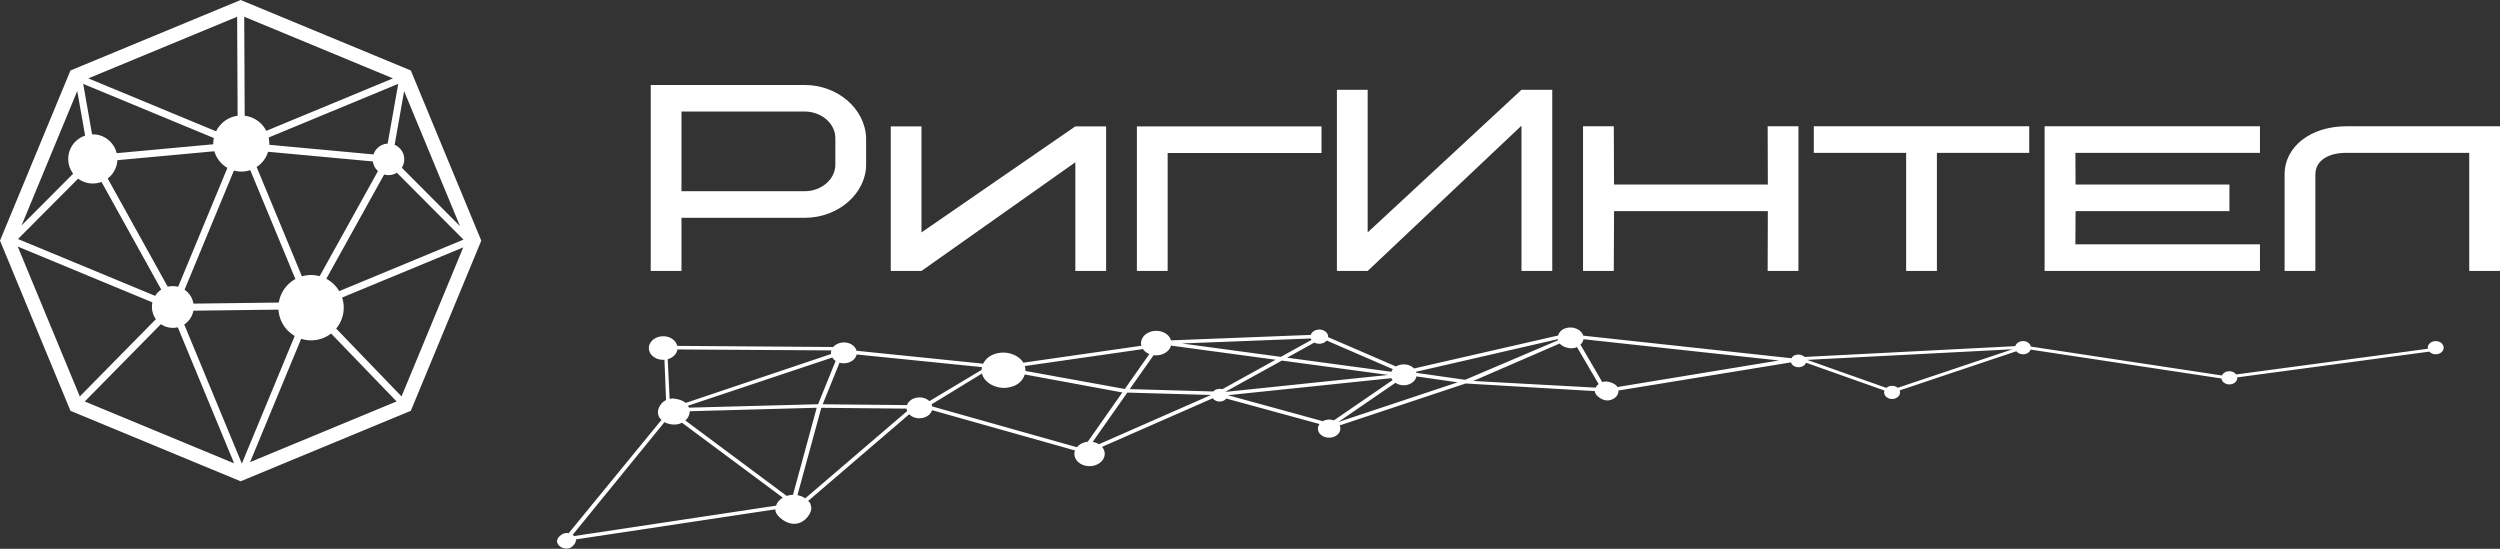 <svg width="943" height="207" viewBox="0 0 943 207" fill="none" xmlns="http://www.w3.org/2000/svg">
<rect x="0" y="0" width="943" height="207" fill="#333333" stroke="none"/>
<path fill-rule="evenodd" clip-rule="evenodd" d="M92.121 6.312L148.228 29.561L100.449 49.357C99.941 48.357 99.274 47.463 98.503 46.674C96.872 45.043 94.698 43.939 92.296 43.658L92.121 6.312ZM122.874 13.29L90.77 0L58.684 13.29L26.581 26.581L13.29 58.684L0 90.771L13.29 122.874L26.581 154.96L58.684 168.251L90.77 181.541L122.874 168.251L154.96 154.96L168.251 122.874L181.541 90.771L168.251 58.684L154.96 26.581L122.874 13.29ZM67.206 108.164C66.557 108.006 65.891 107.918 65.189 107.918C64.523 107.918 63.874 107.988 63.261 108.146L40.625 67.328C40.958 67.065 41.274 66.802 41.572 66.504C43.132 64.926 44.149 62.805 44.272 60.42L80.847 57.054C81.355 58.807 82.284 60.368 83.547 61.63C84.213 62.296 84.949 62.875 85.773 63.331L67.206 108.164ZM70.765 110.215C70.414 109.864 70.028 109.549 69.625 109.268L88.228 64.348C89.122 64.593 90.052 64.733 91.016 64.733C92.208 64.733 93.348 64.523 94.4 64.172L111.425 105.253C110.39 105.814 109.444 106.516 108.62 107.34C106.831 109.146 105.586 111.495 105.165 114.125L72.974 114.528C72.711 112.863 71.905 111.372 70.765 110.215ZM70.765 121.366C71.887 120.262 72.659 118.806 72.957 117.193L105.043 116.79C105.218 119.894 106.551 122.699 108.62 124.768C109.373 125.522 110.233 126.188 111.162 126.732L91.226 174.861L69.502 122.401C69.958 122.103 70.379 121.752 70.765 121.366ZM65.189 123.681C65.838 123.681 66.469 123.611 67.065 123.453L88.316 174.773L31.981 151.436L60.683 122.278C61.963 123.155 63.524 123.681 65.189 123.681ZM57.299 115.791C57.299 117.509 57.86 119.105 58.79 120.402L30.105 149.543L6.68 92.997L57.492 114.055C57.369 114.616 57.299 115.195 57.299 115.791ZM59.614 110.215C59.193 110.636 58.825 111.092 58.527 111.6L6.785 90.157L29.474 67.381C31.017 68.538 32.928 69.222 35.014 69.222C36.171 69.222 37.276 69.012 38.293 68.626L60.823 109.233C60.385 109.514 59.982 109.847 59.614 110.215ZM150.752 55.897C150.209 55.353 149.578 54.915 148.859 54.617L152.436 34.383L173.528 85.318L151.576 63.278C152.155 62.366 152.488 61.279 152.488 60.105C152.488 58.456 151.822 56.966 150.752 55.897ZM146.544 66.066C147.702 66.066 148.771 65.733 149.7 65.154L174.826 90.385L127.959 109.812C127.433 108.9 126.784 108.076 126.048 107.34C125.171 106.481 124.172 105.727 123.085 105.148L144.896 65.838C145.405 65.978 145.966 66.066 146.544 66.066ZM142.336 64.313C142.406 64.4 142.477 64.47 142.564 64.541L120.577 104.166C119.543 103.886 118.456 103.728 117.334 103.728C116.141 103.728 114.984 103.903 113.88 104.236L96.802 62.998C97.416 62.612 97.977 62.139 98.503 61.63C99.695 60.42 100.624 58.93 101.133 57.247L140.636 60.894C140.811 62.226 141.425 63.418 142.336 64.313ZM142.336 55.897C141.67 56.545 141.179 57.352 140.881 58.246L101.589 54.617V54.143C101.589 53.372 101.501 52.6 101.343 51.864L150.209 31.63L146.229 54.161C144.703 54.231 143.336 54.88 142.336 55.897ZM80.443 54.143V54.424L44.026 57.773C43.623 56.09 42.746 54.582 41.572 53.389C39.889 51.706 37.574 50.672 35.014 50.672H34.734L31.385 31.648L80.654 52.057C80.513 52.723 80.443 53.424 80.443 54.143ZM83.547 46.674C82.723 47.498 82.021 48.462 81.513 49.532L33.313 29.561L89.456 6.312L89.631 43.658C87.264 43.974 85.142 45.061 83.547 46.674ZM25.739 59.947C25.739 62.033 26.423 63.962 27.598 65.505L8.136 85.037L29.14 34.331L32.104 51.145C30.719 51.601 29.474 52.372 28.457 53.389C26.773 55.072 25.739 57.387 25.739 59.947ZM129.66 116.054C129.66 114.721 129.449 113.441 129.046 112.231L174.738 93.313L151.454 149.525L126.802 123.944C128.59 121.805 129.66 119.052 129.66 116.054ZM117.334 128.38C120.174 128.38 122.804 127.415 124.891 125.802L149.595 151.419L94.33 174.317L113.599 127.801C114.774 128.169 116.036 128.38 117.334 128.38ZM315.093 62.121C315.093 67.626 309.868 72.132 303.486 72.132H257.057V42.063H303.486C309.868 42.063 315.093 46.586 315.093 52.092V62.121ZM326.7 52.092C326.35 40.958 315.9 32.051 303.486 32.051H245.45V102.202H257.057V82.162H303.486C316.478 82.162 326.7 72.729 326.7 62.121V52.092ZM335.993 102.202H347.583L405.618 61.209V102.202H417.225V47.673H405.618L347.583 87.667V47.673H335.993V102.202ZM498.475 57.703V47.673H428.832V102.202H440.44V57.703H498.475ZM504.279 102.202H515.886L573.904 47.41V102.202H585.511V33.875H573.904L515.886 87.667V33.875H504.279V102.202ZM608.725 47.638H597.118V102.202H608.725L608.813 79.637H666.831L666.761 102.202H678.368V47.638H666.761L666.831 69.608H608.813L608.725 47.638ZM765.422 57.65V47.638H684.172V57.65H718.993V102.202H730.6V57.65H765.422ZM782.832 57.65H852.457V47.638H771.225V102.202H852.457V92.173H782.832L782.902 79.637H840.938V69.608H782.902L782.832 57.65ZM884.964 47.638C871.955 47.638 861.75 55.02 861.75 65.838V102.202H873.357V65.838C873.357 60.333 878.582 57.65 884.964 57.65H931.393V102.202H943V47.638H884.964ZM423.344 148.035L386.542 141.249C385.753 143.809 383.614 145.79 379.686 146.264C375.776 146.72 371.2 144.388 370.394 140.899L351.405 152.506C351.51 152.751 351.58 152.997 351.633 153.26L351.65 153.312L406.197 168.689C407.073 167.62 408.476 166.831 410.159 166.638C410.166 166.638 410.173 166.638 410.179 166.637C410.186 166.637 410.193 166.636 410.199 166.635C410.209 166.633 410.219 166.631 410.229 166.629C410.241 166.627 410.253 166.624 410.265 166.622C410.276 166.621 410.288 166.62 410.3 166.62L423.344 148.035ZM252.584 150.44C252.611 150.432 252.761 150.411 253.27 150.349C254.445 150.209 257.356 150.77 258.653 151.98L313.463 133.535C313.392 133.061 313.427 132.605 313.568 132.167L255.515 131.816C255.269 133.499 253.849 134.955 251.85 135.498L252.584 150.44ZM252.585 150.445L252.586 150.472C252.667 150.453 252.631 150.45 252.603 150.447C252.596 150.447 252.589 150.446 252.585 150.445ZM248.186 155.942C247.923 154.417 249.115 151.875 251.236 150.91L250.623 135.709C247.765 135.919 245.205 134.306 244.784 131.904C244.363 129.519 246.432 127.223 249.36 126.872C252.288 126.521 254.936 128.117 255.462 130.466L314.269 130.887C315.023 130.01 316.198 129.379 317.618 129.204C320.178 128.888 322.58 130.273 323.088 132.307L370.849 137.182C371.919 135.042 374.005 133.447 377.354 133.044C380.721 132.64 384.525 134.218 386.016 136.796L430.533 130.414L430.532 130.41C430.497 130.305 430.463 130.201 430.446 130.08C430.375 129.66 430.375 129.239 430.428 128.836L430.27 128.818H430.446C430.779 126.802 432.707 125.136 435.302 124.838C438.283 124.487 441.053 126.048 441.702 128.38C459.27 127.696 476.839 127.012 494.425 126.328C494.741 125.311 495.81 124.487 497.178 124.33C499.001 124.119 500.684 125.136 500.93 126.591C500.965 126.784 500.982 126.977 500.965 127.17C502.939 128.023 504.914 128.876 506.889 129.729L506.917 129.741L506.925 129.744C513.465 132.569 520.011 135.396 526.546 138.234C527.195 137.848 527.949 137.585 528.79 137.48C530.596 137.269 532.332 137.883 533.367 138.987L587.703 126.556C588.159 125.031 589.456 123.839 591.753 123.558C594.05 123.295 596.662 124.61 597.206 126.609C614.508 128.475 631.811 130.356 649.114 132.237C657.989 133.202 666.863 134.167 675.738 135.13C676.141 134.411 676.685 133.903 678.017 133.745C678.911 133.639 680.009 133.998 680.705 134.638L760.175 130.563C760.493 129.471 761.678 128.66 763.09 128.66C764.573 128.66 765.805 129.555 766.046 130.731L838.116 141.63C838.545 140.69 839.639 140.022 840.92 140.022C842.018 140.022 842.979 140.512 843.501 141.244L915.792 131.55C915.766 131.42 915.753 131.286 915.753 131.15C915.753 129.775 917.095 128.66 918.751 128.66C920.407 128.66 921.75 129.775 921.75 131.15C921.75 132.525 920.407 133.64 918.751 133.64C917.764 133.64 916.889 133.244 916.343 132.633L843.912 142.346C843.917 142.401 843.919 142.456 843.919 142.512C843.919 143.887 842.576 145.001 840.92 145.001C839.366 145.001 838.088 144.019 837.937 142.761L765.959 131.874C765.586 132.896 764.442 133.64 763.09 133.64C762.031 133.64 761.1 133.184 760.566 132.495L716.555 147.261C716.647 147.499 716.696 147.753 716.696 148.017C716.696 149.392 715.354 150.507 713.698 150.507C712.042 150.507 710.7 149.392 710.7 148.017C710.7 147.77 710.744 147.531 710.824 147.305L681.259 136.828C680.92 137.685 679.993 138.358 678.859 138.497C677.281 138.672 675.913 137.883 675.545 136.691L610.496 147.298C610.584 149.122 609.023 150.752 606.674 151.033C604.307 151.313 601.817 149.069 601.642 148C601.599 147.76 601.572 147.611 601.557 147.524L552.846 144.651L505.331 160.466L505.335 160.476C505.421 160.701 505.507 160.926 505.541 161.185C505.874 163.043 504.261 164.779 501.947 165.06C499.632 165.34 497.493 164.043 497.16 162.167C497.02 161.378 497.23 160.589 497.704 159.94L462.567 150.332C462.111 150.91 461.374 151.331 460.463 151.436C459.2 151.594 458.026 151.068 457.447 150.226L415.682 168.566C416.173 169.127 416.506 169.811 416.647 170.53C417.085 173.072 414.911 175.422 411.79 175.79C408.651 176.158 405.758 174.405 405.32 171.88C405.197 171.196 405.268 170.53 405.495 169.916L351.563 154.715C351.107 156.258 349.546 157.485 347.495 157.731C345.706 157.941 343.988 157.345 342.954 156.258L304.836 188.958C304.968 189.109 305.08 189.214 305.18 189.306C305.532 189.633 305.72 189.809 305.993 191.325C306.326 193.253 303.942 197.093 300.242 197.549C296.525 197.987 292.861 194.551 292.563 192.92C292.489 192.491 292.449 192.25 292.431 192.123L217.257 203.458C217.257 203.493 217.134 202.757 217.274 203.563C217.414 204.387 216.187 206.631 214.223 206.877C212.242 207.105 210.419 206.018 210.138 204.422C209.858 202.827 211.997 201.249 213.206 201.108C214.064 201.007 214.133 201.033 214.26 201.082C214.31 201.101 214.368 201.123 214.486 201.143L249.518 158.379L249.46 158.321C249.422 158.284 249.385 158.247 249.349 158.212C248.772 157.644 248.442 157.321 248.186 155.942ZM759.103 131.752L681.664 135.74L711.517 146.309C712.063 145.827 712.839 145.527 713.698 145.527C714.536 145.527 715.294 145.813 715.838 146.273L759.103 131.752ZM292.493 192.114C292.493 192.181 292.479 192.16 292.463 192.118L292.493 192.114ZM601.589 147.526C601.589 147.562 601.582 147.551 601.573 147.525L601.589 147.526ZM255.006 160.115C253.796 160.255 251.85 159.957 250.64 159.239L216.012 201.74C216.222 201.88 216.398 202.038 216.555 202.195L292.72 190.729C293.124 189.519 294.018 188.449 295.263 187.713L257.233 159.449C256.567 159.782 256.198 159.957 255.006 160.115ZM260.143 155.118C260.178 156.451 259.565 157.696 258.513 158.607L296.718 187.047C297.227 186.889 297.91 186.748 298.314 186.696C298.734 186.643 298.857 186.643 299.12 186.643L308.062 153.803L260.143 155.118ZM259.512 153.032C259.652 153.26 259.775 153.505 259.88 153.768L308.588 152.471L315.198 136.147C314.672 135.796 314.234 135.358 313.936 134.867L259.512 153.032ZM494.67 128.222C494.565 128.047 494.495 127.871 494.425 127.678L445.805 129.554L483.133 134.604L494.67 128.222ZM498.107 129.642C497.265 129.747 496.441 129.572 495.775 129.221L485.483 134.92L524.81 140.232C524.951 139.882 525.144 139.549 525.389 139.25L500.421 128.45C499.913 129.081 499.089 129.537 498.107 129.642ZM555.704 143.704L601.887 146.211C602.115 145.703 602.501 145.247 602.992 144.861L594.821 130.887C594.723 130.934 594.648 130.975 594.582 131.011C594.302 131.162 594.172 131.233 593.138 131.36C591.841 131.518 589.298 130.852 588.316 129.572L555.704 143.704ZM498.949 158.87C499.475 158.572 500.088 158.362 500.755 158.292C501.596 158.187 502.42 158.292 503.139 158.572L525.266 143.388C525.091 143.16 524.968 142.915 524.845 142.652L463.163 149.069L498.949 158.87ZM530.158 145.282C528.72 145.44 527.353 145.089 526.336 144.405L504.77 159.203L549.813 144.212L534.278 141.986C533.945 143.651 532.315 145.019 530.158 145.282ZM587.598 127.965C587.598 127.958 587.598 127.951 587.598 127.941L534.138 140.232C534.191 140.355 534.226 140.495 534.261 140.636L552.653 143.266L587.685 128.345C587.665 128.284 587.651 128.212 587.639 128.152C587.63 128.107 587.623 128.069 587.615 128.047L587.614 128.044L587.614 128.044L587.614 128.041C587.603 127.995 587.599 127.981 587.598 127.965ZM597.276 127.959C597.153 128.73 596.75 129.432 596.154 130.01L604.395 144.142C604.451 144.123 604.482 144.109 604.502 144.096C604.508 144.092 604.513 144.089 604.518 144.085L604.523 144.08L604.532 144.073L604.533 144.072C604.575 144.033 604.598 144.012 605.412 143.914C606.586 143.774 609.321 144.563 610.11 145.983L671.004 135.972L597.276 127.959ZM457.64 147.667C458.096 147.158 458.797 146.79 459.621 146.702C460.13 146.632 460.603 146.685 461.059 146.807L481.152 135.691L441.702 130.361C441.211 132.202 439.352 133.692 436.915 133.99C436.319 134.061 435.706 134.043 435.144 133.973L426.132 146.772L457.64 147.667ZM462.444 147.649L462.445 147.65C462.497 147.702 462.532 147.737 462.567 147.789L523.671 141.425L483.519 136.007L462.444 147.649ZM386.7 138.672C386.77 138.987 386.805 139.496 386.787 139.917L424.274 146.72L433.531 133.552C432.514 133.131 431.673 132.483 431.112 131.676L386.559 138.076C386.629 138.269 386.665 138.374 386.7 138.672ZM412.158 166.69C413.017 166.831 413.824 167.129 414.508 167.567L456.798 148.982L425.221 148.087L412.158 166.69ZM342.112 152.804C342.603 151.349 344.146 150.174 346.127 149.946C347.863 149.735 349.529 150.297 350.563 151.313L370.271 139.513C370.271 139.163 370.323 138.812 370.394 138.479L323.123 133.71C322.79 135.358 321.16 136.743 318.986 136.989C318.179 137.094 317.39 137.024 316.671 136.813L310.324 152.488L342.112 152.804ZM341.989 154.417L341.986 154.403C341.97 154.32 341.954 154.236 341.954 154.136L309.798 153.821L300.803 186.766C301.89 186.976 302.907 187.38 303.731 187.976L342.165 155.066C342.095 154.855 342.024 154.645 341.989 154.417Z" fill="white"/>
</svg>
